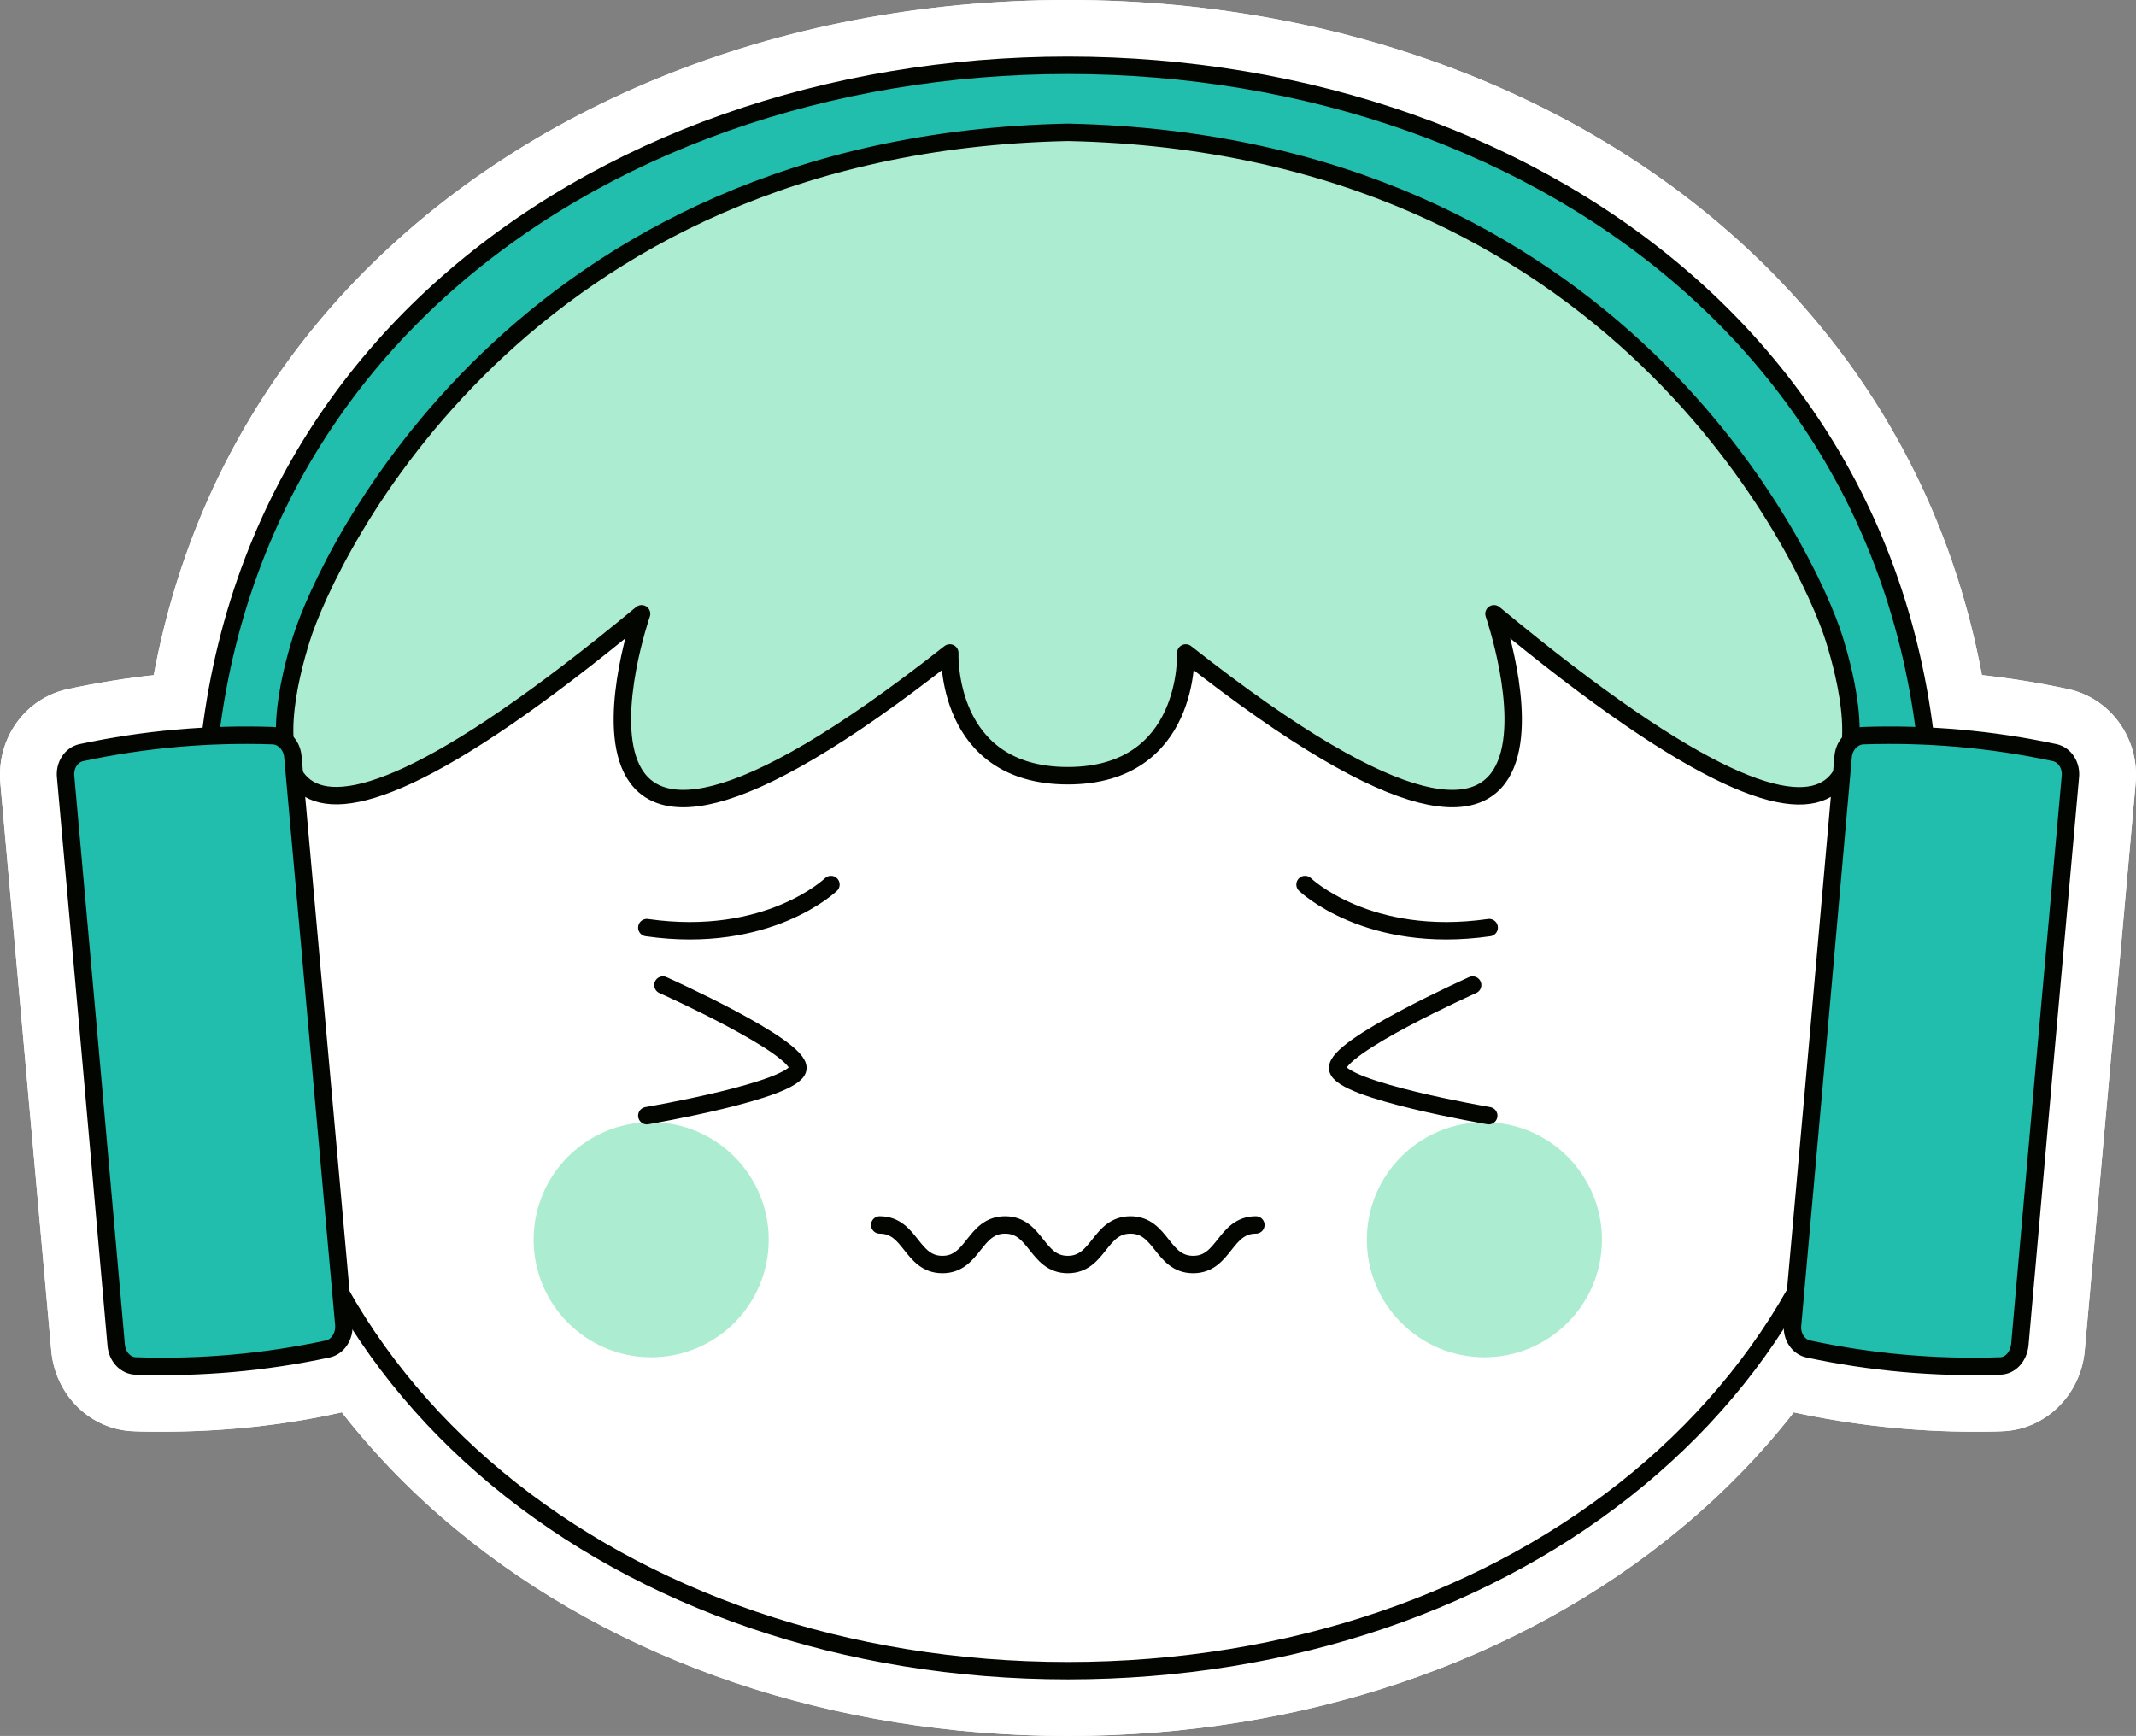 <?xml version="1.0" encoding="UTF-8"?><svg id="Layer_1" xmlns="http://www.w3.org/2000/svg" viewBox="0 0 490.66 398.8"><rect x="0" y="0" width="490.66" height="398.8" fill="#808080" stroke="none"/><g id="Layer_1-2"><path d="m442.58,228.9c-.5,0-1,0-1.5-.1-8.2-.8-14.2-8.2-13.4-16.4,5-48.6-7.9-91.3-37.1-123.7-33.7-37.3-86.6-58.7-145.2-58.7s-111.5,21.4-145.2,58.7c-29.3,32.3-42.1,75.1-37.2,123.7.8,8.2-5.2,15.6-13.4,16.4-8.2.8-15.6-5.2-16.4-13.4-5.8-57.2,9.6-108,44.7-146.9C117.28,25,178.28,0,245.28,0s128.1,25,167.4,68.6c35.1,38.9,50.6,89.7,44.7,146.9-.7,7.7-7.2,13.4-14.8,13.4Z" fill="#fff" stroke-width="0"/><path d="m245.28,398.8c-53.7,0-103.7-16.9-140.7-47.6-38.5-31.9-59.7-76.2-59.7-124.7s21.5-97.1,58.9-133.3c38.4-37.2,88.7-57.7,141.5-57.7s103.1,20.5,141.5,57.7c37.3,36.1,58.7,84.5,58.9,132.7v.6c0,48.5-21.2,92.8-59.7,124.7-37,30.7-87,47.6-140.7,47.6Z" fill="#fff" stroke-width="0"/><path d="m245.28,398.8c-53.7,0-103.7-16.9-140.7-47.6-38.5-31.9-59.7-76.2-59.7-124.7s21.5-97.1,58.9-133.3c38.4-37.2,88.7-57.7,141.5-57.7s103.1,20.5,141.5,57.7c37.3,36.1,58.7,84.5,58.9,132.7v.6c0,48.5-21.2,92.8-59.7,124.7-37,30.7-87,47.6-140.7,47.6Z" fill="#fff" stroke-width="0"/><path d="m442.58,228.9c-.5,0-1,0-1.5-.1-8.2-.8-14.2-8.2-13.4-16.4,5-48.6-7.9-91.3-37.1-123.7-33.7-37.3-86.6-58.7-145.2-58.7s-111.5,21.4-145.2,58.7c-29.3,32.3-42.1,75.1-37.2,123.7.8,8.2-5.2,15.6-13.4,16.4-8.2.8-15.6-5.2-16.4-13.4-5.8-57.2,9.6-108,44.7-146.9C117.28,25,178.28,0,245.28,0s128.1,25,167.4,68.6c35.1,38.9,50.6,89.7,44.7,146.9-.7,7.7-7.2,13.4-14.8,13.4Z" fill="#fff" stroke-width="0"/><path d="m333.68,198.4c-8.7,0-23.4-2.7-53-23.5-1.3,2.2-3,4.3-4.9,6.3-5.2,5.5-14.8,12-30.5,12s-25.3-6.5-30.5-12c-1.9-2-3.5-4.1-4.9-6.3-29.6,20.8-44.2,23.5-53,23.5-9.6,0-17.8-4-22.9-11.2-2.5-3.6-4.3-7.8-5.2-12.8-18.3,13-37,23.3-51.6,23.3-8.8,0-16.4-3.6-21.2-10.2-7.2-9.8-7.5-25.1-1-45.5,4.3-13.6,19-43.6,46.7-70.3,37.1-35.7,86.7-55.2,143.3-56.4h.6c56.6,1.2,106.1,20.7,143.3,56.4,27.8,26.7,42.4,56.8,46.7,70.3,6.5,20.4,6.1,35.7-1,45.5-4.8,6.6-12.3,10.2-21.2,10.2h0c-14.6,0-33.3-10.3-51.6-23.3-.9,4.6-2.5,9-5.2,12.8-5.1,7.2-13.3,11.2-22.9,11.2Z" fill="#fff" stroke-width="0"/><path d="m333.68,198.4c-8.7,0-23.4-2.7-53-23.5-1.3,2.2-3,4.3-4.9,6.3-5.2,5.5-14.8,12-30.5,12s-25.3-6.5-30.5-12c-1.9-2-3.5-4.1-4.9-6.3-29.6,20.8-44.2,23.5-53,23.5-9.6,0-17.8-4-22.9-11.2-2.5-3.6-4.3-7.8-5.2-12.8-18.3,13-37,23.3-51.6,23.3-8.8,0-16.4-3.6-21.2-10.2-7.2-9.8-7.5-25.1-1-45.5,4.3-13.6,19-43.6,46.7-70.3,37.1-35.7,86.7-55.2,143.3-56.4h.6c56.6,1.2,106.1,20.7,143.3,56.4,27.8,26.7,42.4,56.8,46.7,70.3,6.5,20.4,6.1,35.7-1,45.5-4.8,6.6-12.3,10.2-21.2,10.2h0c-14.6,0-33.3-10.3-51.6-23.3-.9,4.6-2.5,9-5.2,12.8-5.1,7.2-13.3,11.2-22.9,11.2Z" fill="#fff" stroke-width="0"/><path d="m340.98,326.9c-23.2,0-42-18.9-42-42s18.9-42,42-42,42,18.9,42,42-18.8,42-42,42Z" fill="#fff" stroke-width="0"/><circle cx="149.61" cy="284.87" r="42" fill="#fff" stroke-width="0"/><path d="m37.18,328.9c-2.1,0-4.3,0-6.4-.1-10-.3-18.1-8.3-19-18.5L.08,179.9c-.9-10.3,5.7-19.5,15.5-21.6,13.5-2.9,27.4-4.4,41.2-4.4,2.1,0,4.3,0,6.4.1,10,.3,18.1,8.3,19,18.5l11.6,130.4c.9,10.3-5.7,19.5-15.5,21.6-13.4,3-27.3,4.4-41.1,4.4h0Z" fill="#fff" stroke-width="0"/><path d="m37.18,328.9c-2.1,0-4.3,0-6.4-.1-10-.3-18.1-8.3-19-18.5L.08,179.9c-.9-10.3,5.7-19.5,15.5-21.6,13.5-2.9,27.4-4.4,41.2-4.4,2.1,0,4.3,0,6.4.1,10,.3,18.1,8.3,19,18.5l11.6,130.4c.9,10.3-5.7,19.5-15.5,21.6-13.4,3-27.3,4.4-41.1,4.4h0Z" fill="#fff" stroke-width="0"/><path d="m453.48,328.9c-13.8,0-27.7-1.5-41.2-4.4-9.7-2.1-16.4-11.3-15.5-21.6l11.7-130.4c.9-10.2,9.1-18.2,19-18.5,2.1-.1,4.3-.1,6.4-.1,13.8,0,27.7,1.5,41.2,4.4,9.7,2.1,16.4,11.3,15.5,21.6l-11.7,130.4c-.9,10.2-9.1,18.2-19,18.5-2.1.1-4.3.1-6.4.1Z" fill="#fff" stroke-width="0"/><path d="m453.48,328.9c-13.8,0-27.7-1.5-41.2-4.4-9.7-2.1-16.4-11.3-15.5-21.6l11.7-130.4c.9-10.2,9.1-18.2,19-18.5,2.1-.1,4.3-.1,6.4-.1,13.8,0,27.7,1.5,41.2,4.4,9.7,2.1,16.4,11.3,15.5,21.6l-11.7,130.4c-.9,10.2-9.1,18.2-19,18.5-2.1.1-4.3.1-6.4.1Z" fill="#fff" stroke-width="0"/><path d="m331.98,228.8c-26.4,0-40.9-13.2-42.7-14.9l20.8-21.6s-.1-.1-.2-.2c.4.4,10.4,8.9,30,6.1,8.2-1.2,15.8,4.5,17,12.7s-4.5,15.8-12.7,17c-4.3.6-8.4.9-12.2.9Z" fill="#fff" stroke-width="0"/><path d="m341.98,271.3c-.8,0-1.7-.1-2.5-.2-.4-.1-9.1-1.6-18.1-3.7-12.1-2.9-27.1-6.5-28.9-19.8-1.8-13.5,12.5-21.1,23-26.7,8.2-4.4,16.3-8,16.7-8.2,7.6-3.4,16.4,0,19.8,7.5,3.4,7.6,0,16.4-7.5,19.8h0c-.8.4-1.6.7-2.4,1.1.8.1,1.6.3,2.4.4,8.2,1.4,13.7,9.1,12.3,17.3-1.2,7.4-7.6,12.5-14.8,12.5Z" fill="#fff" stroke-width="0"/><path d="m158.58,228.8c-3.8,0-7.9-.3-12.2-.9-8.2-1.2-13.9-8.8-12.7-17s8.8-13.9,17-12.7c19.6,2.8,29.6-5.7,30-6.1-.2.1-.2.2-.2.2l20.8,21.6c-1.7,1.8-16.2,14.9-42.7,14.9Z" fill="#fff" stroke-width="0"/><path d="m148.58,271.3c-7.2,0-13.5-5.2-14.8-12.5-1.4-8.2,4.1-15.9,12.3-17.3.8-.1,1.6-.3,2.4-.4-.8-.4-1.6-.7-2.4-1.1-7.6-3.4-10.9-12.3-7.5-19.8,3.4-7.6,12.3-10.9,19.8-7.5.3.2,8.5,3.8,16.7,8.2,10.5,5.6,24.9,13.3,23,26.7-1.8,13.3-16.9,16.9-28.9,19.8-9,2.2-17.7,3.7-18.1,3.7-.8.2-1.6.2-2.5.2Zm22.7-17.7h0Z" fill="#fff" stroke-width="0"/><path d="m274.08,305.5c-6.5,0-11.2-2.6-14.4-5.3-3.2,2.7-7.9,5.3-14.4,5.3s-11.2-2.6-14.4-5.3c-3.2,2.7-7.9,5.3-14.4,5.3-10.2,0-15.8-6.4-18.5-9.7-6.3-1.8-10.9-7.6-10.9-14.4,0-8.3,6.7-15,15-15,6.5,0,11.2,2.6,14.4,5.3,3.2-2.7,7.9-5.3,14.4-5.3s11.2,2.6,14.4,5.3c3.2-2.7,7.9-5.3,14.4-5.3s11.2,2.6,14.4,5.3c3.2-2.7,7.9-5.3,14.4-5.3,8.3,0,15,6.7,15,15,0,6.9-4.6,12.7-10.9,14.4-2.6,3.3-8.2,9.7-18.5,9.7Zm-72-9.1h0Z" fill="#fff" stroke-width="0"/><path d="m48.08,213.9C35.08,86.5,136.38,15,245.28,15s210.2,71.5,197.2,198.9" fill="#21bdad" stroke-width="0"/><path d="m430.68,226.5c0,92.1-83,157.3-185.4,157.3S59.88,318.5,59.88,226.5,142.88,50.5,245.28,50.5s185.4,83.9,185.4,176h0Z" fill="#fff" stroke-width="0"/><path d="m430.68,226.5c0,92.1-83,157.3-185.4,157.3S59.88,318.5,59.88,226.5,142.88,50.5,245.28,50.5s185.4,83.9,185.4,176h0Z" fill="none" stroke="#020500" stroke-miterlimit="10" stroke-width="4"/><path d="m48.08,213.9C35.08,86.5,136.38,15,245.28,15s210.2,71.5,197.2,198.9" fill="none" stroke="#020500" stroke-miterlimit="10" stroke-width="4"/><path d="m245.28,30.4c-126.3,2.6-170.2,97.8-176,116.2-6,19.1-17.7,73.8,78.1-5.6,0,0-30.9,89.2,70.8,9,0,0-1.2,28.2,27.1,28.2s27.1-28.2,27.1-28.2c101.7,80.2,70.8-9,70.8-9,95.8,79.5,84.1,24.7,78.1,5.6-5.8-18.4-49.7-113.6-176-116.2Z" fill="#acecd0" stroke-width="0"/><path d="m245.28,30.4c-126.3,2.6-170.2,97.8-176,116.2-6,19.1-17.7,73.8,78.1-5.6,0,0-30.9,89.2,70.8,9,0,0-1.2,28.2,27.1,28.2s27.1-28.2,27.1-28.2c101.7,80.2,70.8-9,70.8-9,95.8,79.5,84.1,24.7,78.1,5.6-5.8-18.4-49.7-113.6-176-116.2Z" fill="none" stroke="#020500" stroke-linecap="round" stroke-linejoin="round" stroke-width="4"/><circle cx="340.98" cy="284.8" r="27" fill="#acecd0" stroke-width="0"/><circle cx="149.58" cy="284.8" r="27" fill="#acecd0" stroke-width="0"/><path d="m31.28,313.8c14.8.5,29.5-.8,44-3.9,2.3-.5,3.9-2.9,3.7-5.6-3.9-43.5-7.8-87-11.7-130.4-.2-2.7-2.2-4.8-4.6-4.9-14.8-.5-29.5.8-44,3.9-2.3.5-3.9,2.9-3.6,5.6,3.9,43.5,7.8,87,11.6,130.4.2,2.8,2.2,4.9,4.6,4.9Z" fill="#21bdad" stroke-width="0"/><path d="m31.28,313.8c14.8.5,29.5-.8,44-3.9,2.3-.5,3.9-2.9,3.7-5.6-3.9-43.5-7.8-87-11.7-130.4-.2-2.7-2.2-4.8-4.6-4.9-14.8-.5-29.5.8-44,3.9-2.3.5-3.9,2.9-3.6,5.6,3.9,43.5,7.8,87,11.6,130.4.2,2.8,2.2,4.9,4.6,4.9Z" fill="none" stroke="#020500" stroke-linecap="round" stroke-linejoin="round" stroke-width="4"/><path d="m459.38,313.8c-14.8.5-29.5-.8-44-3.9-2.3-.5-3.9-2.9-3.6-5.6,3.9-43.5,7.8-87,11.6-130.4.2-2.7,2.2-4.8,4.6-4.9,14.8-.5,29.5.8,44,3.9,2.3.5,3.9,2.9,3.6,5.6-3.9,43.5-7.8,87-11.6,130.4-.3,2.8-2.2,4.9-4.6,4.9Z" fill="#21bdad" stroke-width="0"/><path d="m459.38,313.8c-14.8.5-29.5-.8-44-3.9-2.3-.5-3.9-2.9-3.6-5.6,3.9-43.5,7.8-87,11.6-130.4.2-2.7,2.2-4.8,4.6-4.9,14.8-.5,29.5.8,44,3.9,2.3.5,3.9,2.9,3.6,5.6-3.9,43.5-7.8,87-11.6,130.4-.3,2.8-2.2,4.9-4.6,4.9Z" fill="none" stroke="#020500" stroke-linecap="round" stroke-linejoin="round" stroke-width="4"/><path d="m342.08,213.1c-27.9,4-42.3-9.9-42.3-9.9" fill="none" stroke="#020500" stroke-linecap="round" stroke-linejoin="round" stroke-width="4"/><path d="m338.28,226.3s-31.7,14.2-31,19.2,34.7,10.8,34.7,10.8" fill="none" stroke="#020500" stroke-linecap="round" stroke-linejoin="round" stroke-width="4"/><path d="m148.58,213.1c27.9,4,42.3-9.9,42.3-9.9" fill="none" stroke="#020500" stroke-linecap="round" stroke-linejoin="round" stroke-width="4"/><path d="m152.28,226.3s31.7,14.2,31,19.2-34.7,10.8-34.7,10.8" fill="none" stroke="#020500" stroke-linecap="round" stroke-linejoin="round" stroke-width="4"/><path d="m202.08,281.4c7.2,0,7.2,9.1,14.4,9.1s7.2-9.1,14.4-9.1,7.2,9.1,14.4,9.1,7.2-9.1,14.4-9.1,7.2,9.1,14.4,9.1,7.2-9.1,14.4-9.1" fill="none" stroke="#020500" stroke-linecap="round" stroke-linejoin="round" stroke-width="4"/></g></svg>